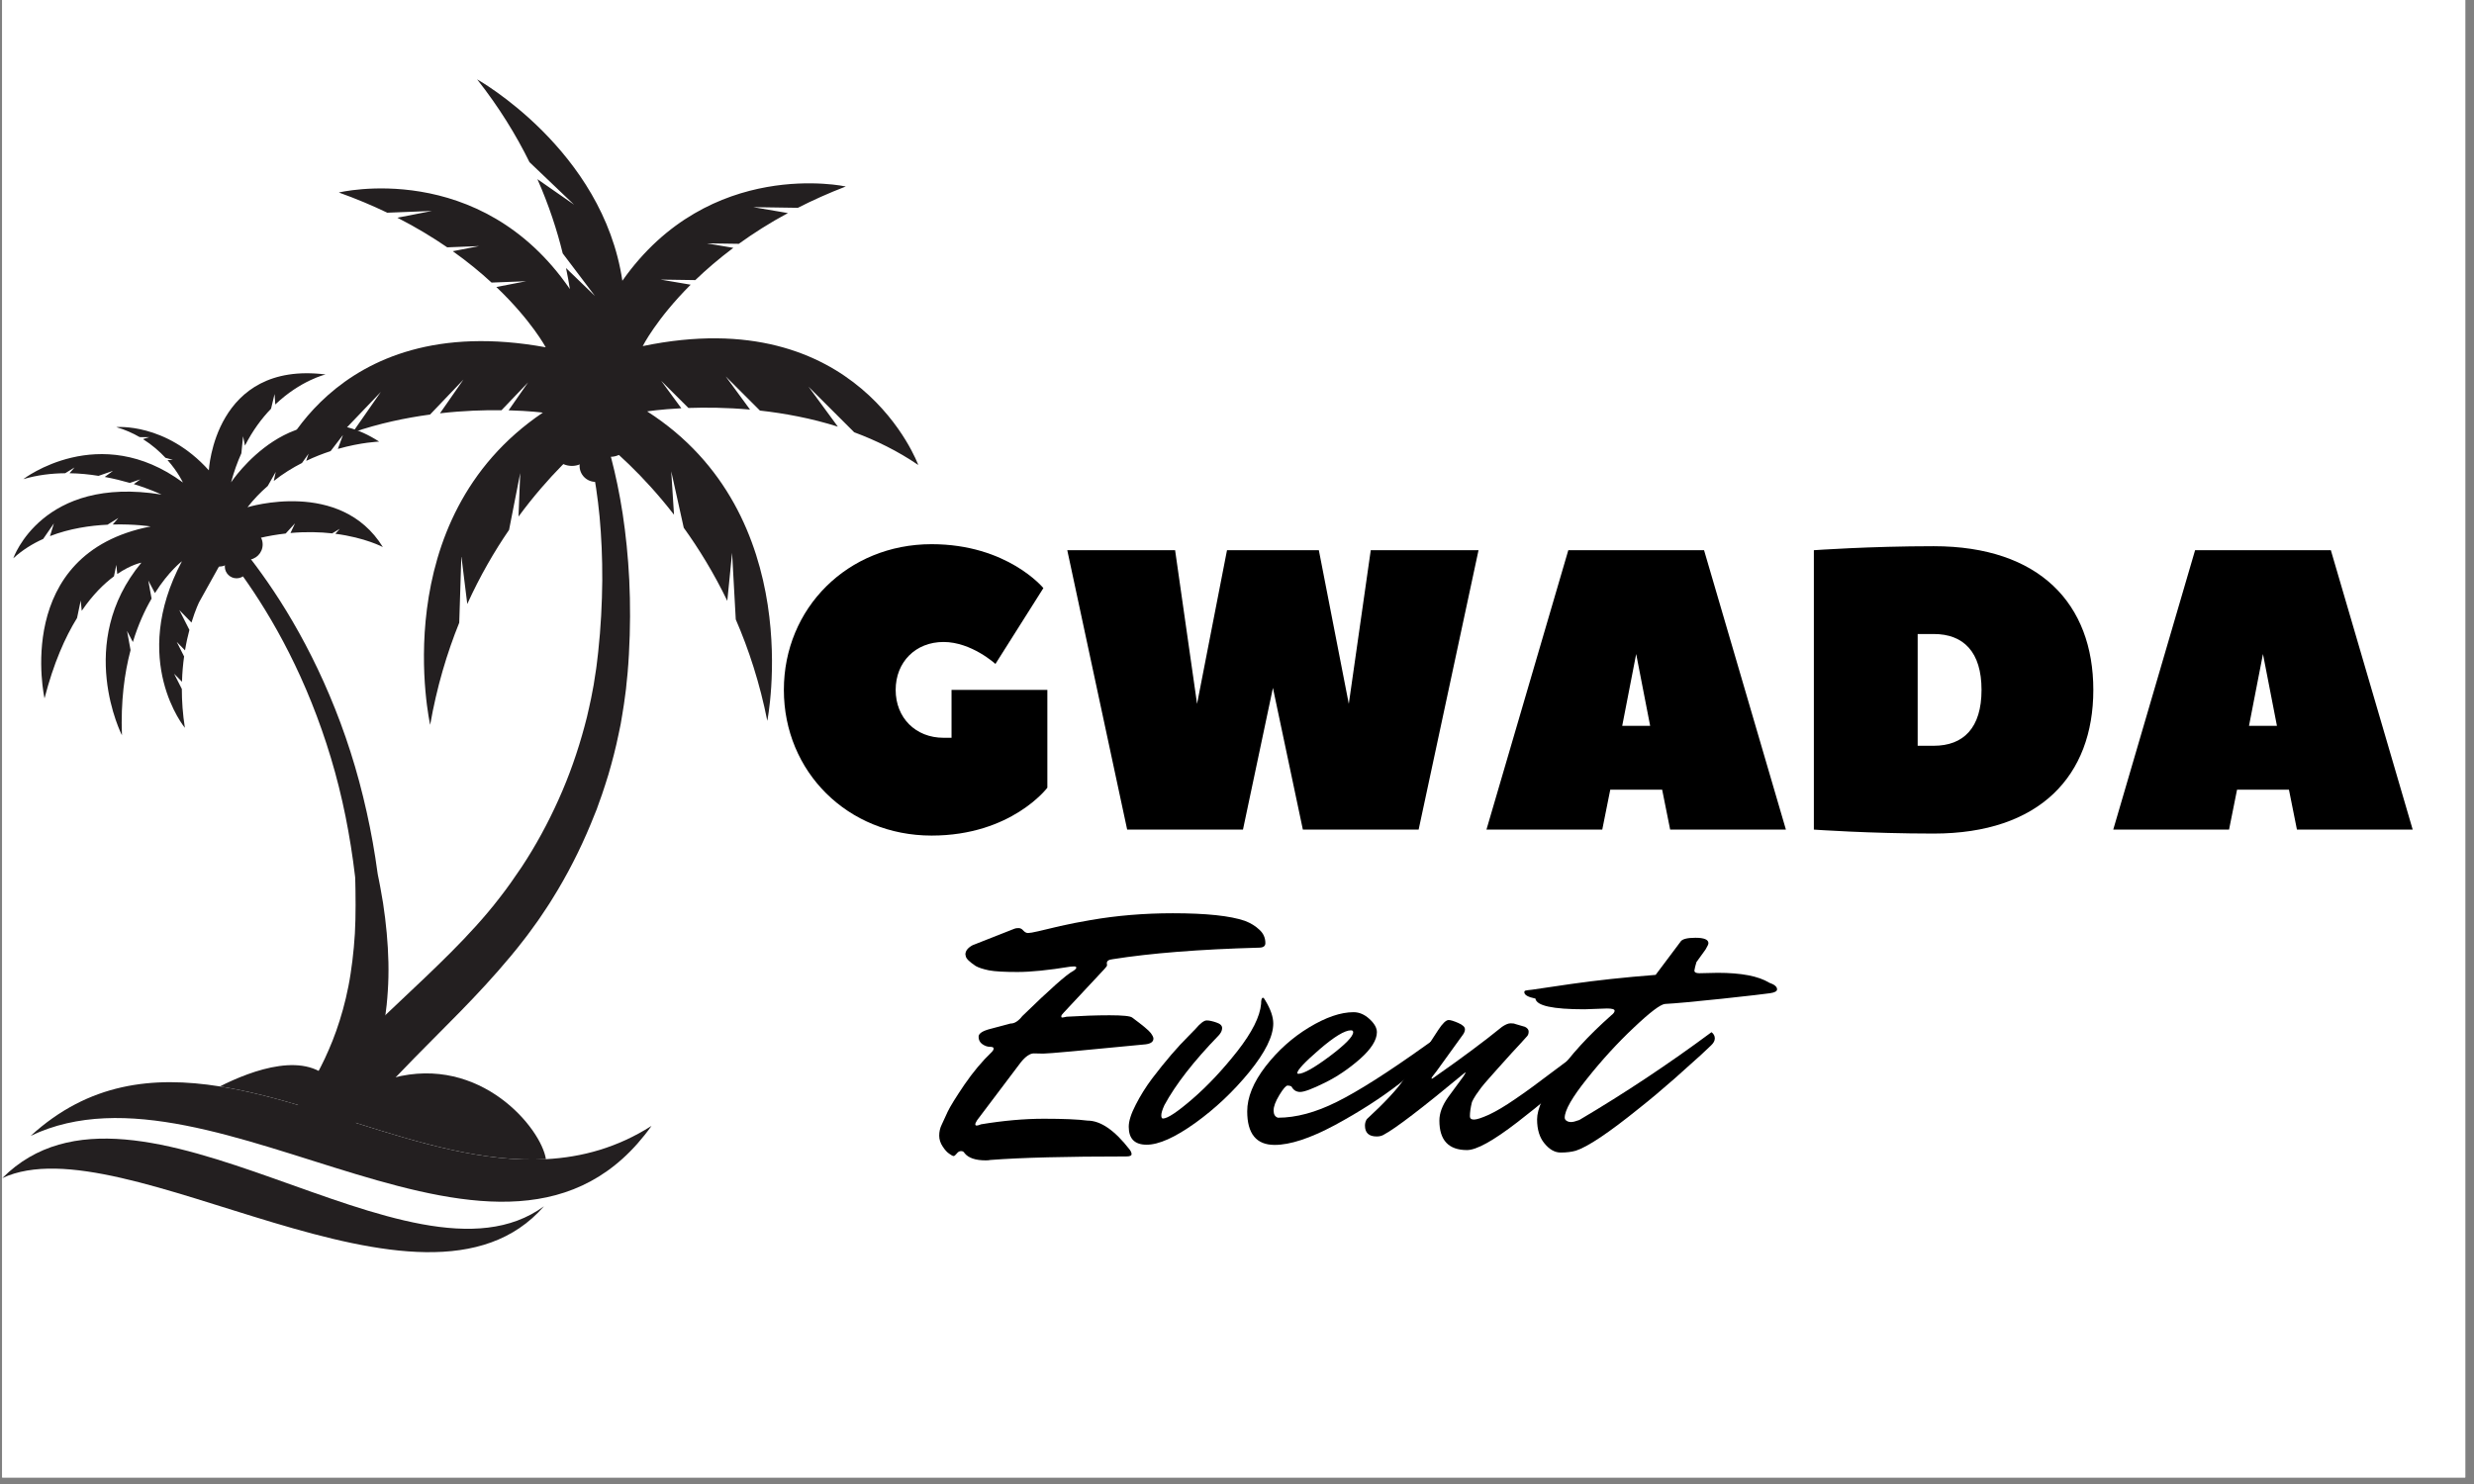<svg xmlns="http://www.w3.org/2000/svg" xmlns:xlink="http://www.w3.org/1999/xlink" width="250" zoomAndPan="magnify" viewBox="0 0 187.5 112.5" height="150" preserveAspectRatio="xMidYMid meet" version="1.0"><rect x="0" y="0" width="187.5" height="112.5" fill="#808080" stroke="none"/><defs><g/><clipPath id="30484b71b3"><path d="M 0.164 0 L 186.836 0 L 186.836 112.004 L 0.164 112.004 Z M 0.164 0 " clip-rule="nonzero"/></clipPath><clipPath id="0ebfb42ef5"><path d="M 20.582 6.016 L 69.594 6.016 L 69.594 54.977 L 20.582 54.977 Z M 20.582 6.016 " clip-rule="nonzero"/></clipPath><clipPath id="adea92f42b"><path d="M 0.176 86.195 L 41.262 86.195 L 41.262 94.926 L 0.176 94.926 Z M 0.176 86.195 " clip-rule="nonzero"/></clipPath></defs><g clip-path="url(#30484b71b3)"><path fill="#ffffff" d="M 0.164 0 L 186.836 0 L 186.836 112.004 L 0.164 112.004 Z M 0.164 0 " fill-opacity="1" fill-rule="nonzero"/><path fill="#ffffff" d="M 0.164 0 L 186.836 0 L 186.836 112.004 L 0.164 112.004 Z M 0.164 0 " fill-opacity="1" fill-rule="nonzero"/></g><g clip-path="url(#0ebfb42ef5)"><path fill="#231f20" d="M 69.594 35.25 C 69.594 35.25 65.078 22.836 48.711 26.238 C 48.711 26.238 49.742 24.184 52.344 21.582 L 50.066 21.195 L 52.695 21.234 C 53.512 20.449 54.469 19.621 55.578 18.789 L 53.574 18.449 L 55.992 18.484 C 57.086 17.695 58.32 16.902 59.715 16.152 L 57.082 15.703 L 60.469 15.754 C 61.586 15.184 62.793 14.641 64.102 14.137 C 64.102 14.137 53.777 11.871 47.168 21.285 C 45.691 11.344 36.16 6.016 36.16 6.016 C 37.82 8.121 39.117 10.238 40.129 12.293 L 43.508 15.516 L 40.73 13.582 C 41.602 15.559 42.219 17.457 42.648 19.211 L 45.09 22.438 L 42.898 20.32 C 43.016 20.871 43.109 21.402 43.191 21.914 C 36.367 11.984 25.68 14.594 25.68 14.594 C 27 15.066 28.223 15.582 29.352 16.125 L 32.738 15.992 L 30.117 16.504 C 31.523 17.223 32.781 17.984 33.895 18.75 L 36.309 18.656 L 34.316 19.043 C 35.445 19.848 36.422 20.652 37.254 21.422 L 39.879 21.32 L 37.617 21.758 C 40.277 24.297 41.359 26.328 41.359 26.328 C 24.914 23.316 20.695 35.836 20.695 35.836 C 22.219 34.742 23.848 33.895 25.492 33.238 L 28.863 29.711 L 26.723 32.785 C 28.734 32.094 30.742 31.676 32.594 31.426 L 35.125 28.773 L 33.344 31.332 C 35.121 31.129 36.723 31.082 38.008 31.098 L 40.023 28.988 L 38.547 31.105 C 40.156 31.148 41.141 31.281 41.141 31.281 C 29.105 39.402 32.602 54.949 32.602 54.949 C 33.102 52.086 33.875 49.508 34.805 47.207 L 34.965 42.152 L 35.414 45.789 C 36.383 43.656 37.473 41.785 38.582 40.168 L 39.426 35.863 L 39.297 39.16 C 41.594 36.039 43.859 33.996 45.113 32.984 C 46.395 33.969 48.707 35.953 51.082 39.02 L 50.871 35.727 L 51.82 40.008 C 52.965 41.598 54.102 43.445 55.121 45.551 L 55.484 41.906 L 55.762 46.957 C 56.75 49.234 57.586 51.793 58.152 54.645 C 58.152 54.645 61.273 39.02 49.047 31.188 C 49.047 31.188 50.031 31.031 51.637 30.949 L 50.109 28.867 L 52.172 30.926 C 53.457 30.883 55.062 30.891 56.844 31.051 L 55 28.535 L 57.594 31.125 C 59.453 31.332 61.473 31.703 63.5 32.344 L 61.281 29.32 L 64.738 32.77 C 66.398 33.387 68.047 34.195 69.594 35.25 " fill-opacity="1" fill-rule="nonzero"/></g><path fill="#231f20" d="M 43.629 29.223 C 43.629 29.223 43.648 29.219 43.688 29.211 C 43.73 29.199 43.766 29.195 43.824 29.184 C 43.855 29.18 43.887 29.176 43.922 29.168 C 43.949 29.168 43.98 29.164 44.016 29.164 C 44.078 29.16 44.141 29.16 44.188 29.172 C 44.238 29.184 44.273 29.207 44.293 29.238 C 44.309 29.273 44.328 29.312 44.352 29.352 C 44.391 29.438 44.438 29.523 44.492 29.641 C 44.703 30.094 45 30.75 45.328 31.609 C 45.652 32.469 46.004 33.523 46.332 34.758 C 46.652 35.988 46.953 37.398 47.191 38.945 C 47.426 40.492 47.602 42.184 47.691 43.973 C 47.777 45.766 47.773 47.66 47.664 49.617 C 47.648 49.863 47.633 50.109 47.617 50.355 C 47.605 50.48 47.598 50.602 47.586 50.727 L 47.574 50.91 L 47.555 51.117 C 47.527 51.359 47.504 51.602 47.48 51.844 L 47.445 52.211 L 47.395 52.594 C 47.324 53.109 47.262 53.633 47.168 54.137 C 47.125 54.391 47.082 54.645 47.039 54.902 C 46.984 55.156 46.934 55.41 46.879 55.668 C 46.672 56.688 46.406 57.707 46.109 58.723 C 45.953 59.227 45.793 59.734 45.621 60.238 L 45.352 60.988 L 45.219 61.363 L 45.07 61.73 C 44.293 63.711 43.359 65.637 42.285 67.445 C 42.148 67.672 42.012 67.895 41.875 68.117 C 41.734 68.34 41.602 68.566 41.453 68.781 C 41.16 69.211 40.883 69.652 40.574 70.066 C 40.422 70.273 40.27 70.484 40.121 70.691 L 40.062 70.77 L 40 70.855 L 39.887 71.004 L 39.664 71.293 C 39.504 71.496 39.348 71.699 39.188 71.898 C 39.027 72.094 38.871 72.289 38.711 72.48 C 37.438 74.012 36.137 75.402 34.891 76.68 C 33.648 77.93 32.477 79.117 31.398 80.211 C 30.332 81.297 29.383 82.289 28.582 83.188 C 27.777 84.09 27.113 84.887 26.586 85.555 C 26.062 86.223 25.684 86.762 25.422 87.133 C 25.172 87.504 25.035 87.699 25.035 87.699 L 21.605 85.398 C 21.605 85.398 21.762 85.176 22.055 84.758 C 22.359 84.348 22.801 83.746 23.398 83.016 C 23.996 82.281 24.746 81.426 25.633 80.488 C 26.523 79.551 27.543 78.531 28.672 77.461 C 29.785 76.406 30.996 75.262 32.273 74.051 C 33.527 72.848 34.828 71.582 36.066 70.207 C 36.219 70.035 36.371 69.863 36.527 69.688 C 36.676 69.516 36.824 69.34 36.973 69.168 L 37.207 68.883 L 37.324 68.742 L 37.375 68.684 L 37.426 68.617 C 37.57 68.43 37.719 68.246 37.863 68.062 C 38.445 67.32 38.992 66.535 39.531 65.734 C 40.594 64.125 41.535 62.395 42.34 60.598 C 43.148 58.805 43.797 56.938 44.301 55.059 C 44.363 54.824 44.426 54.59 44.484 54.355 C 44.539 54.117 44.594 53.883 44.645 53.648 C 44.762 53.176 44.84 52.715 44.93 52.254 L 44.996 51.906 L 45.051 51.543 C 45.09 51.301 45.125 51.059 45.164 50.816 L 45.188 50.656 L 45.211 50.48 L 45.254 50.129 C 45.281 49.895 45.309 49.66 45.336 49.426 C 45.539 47.562 45.629 45.742 45.645 44.016 C 45.656 42.293 45.578 40.66 45.441 39.16 C 45.297 37.664 45.086 36.301 44.848 35.102 C 44.602 33.906 44.324 32.879 44.062 32.047 C 43.797 31.215 43.551 30.57 43.379 30.145 C 43.34 30.039 43.293 29.938 43.258 29.855 C 43.242 29.812 43.223 29.773 43.207 29.738 C 43.195 29.703 43.203 29.66 43.227 29.617 C 43.25 29.57 43.285 29.523 43.332 29.477 C 43.355 29.453 43.375 29.434 43.395 29.414 C 43.422 29.391 43.449 29.367 43.473 29.348 C 43.52 29.309 43.543 29.285 43.582 29.258 C 43.613 29.234 43.629 29.223 43.629 29.223 " fill-opacity="1" fill-rule="nonzero"/><path fill="#231f20" d="M 15.969 39.711 C 15.969 39.711 15.992 39.707 16.035 39.699 C 16.082 39.688 16.133 39.691 16.207 39.688 C 16.363 39.672 16.539 39.703 16.73 39.781 C 16.824 39.82 16.914 39.879 16.996 39.961 C 17.074 40.043 17.152 40.137 17.242 40.238 C 17.422 40.438 17.625 40.672 17.848 40.938 C 18.738 41.992 19.953 43.555 21.227 45.551 C 22.5 47.547 23.824 49.98 24.973 52.707 C 25.551 54.07 26.086 55.504 26.559 56.984 C 27.035 58.465 27.441 59.992 27.785 61.535 C 28.129 63.074 28.406 64.629 28.613 66.172 L 28.637 66.32 L 28.723 66.742 C 28.758 66.926 28.793 67.121 28.832 67.312 C 28.902 67.699 28.969 68.078 29.031 68.457 C 29.145 69.219 29.242 69.977 29.309 70.73 C 29.379 71.484 29.422 72.23 29.438 72.969 C 29.453 73.703 29.438 74.426 29.391 75.133 C 29.348 75.84 29.273 76.531 29.18 77.195 C 29.086 77.863 28.953 78.5 28.816 79.113 C 28.672 79.723 28.512 80.305 28.34 80.855 C 28.258 81.129 28.164 81.391 28.074 81.648 C 27.98 81.902 27.891 82.152 27.797 82.391 C 27.422 83.344 27.035 84.148 26.695 84.797 C 26.355 85.445 26.062 85.941 25.859 86.273 C 25.652 86.605 25.543 86.781 25.543 86.781 L 22.109 84.48 C 22.109 84.48 22.215 84.332 22.41 84.055 C 22.602 83.777 22.871 83.363 23.211 82.828 C 23.293 82.695 23.379 82.555 23.469 82.406 C 23.559 82.258 23.645 82.098 23.742 81.934 C 23.926 81.605 24.125 81.246 24.32 80.855 C 24.422 80.664 24.516 80.457 24.617 80.25 C 24.715 80.039 24.812 79.82 24.91 79.598 C 25.109 79.145 25.301 78.664 25.48 78.156 C 25.84 77.137 26.164 76.004 26.406 74.766 C 26.531 74.148 26.621 73.5 26.707 72.836 C 26.789 72.172 26.852 71.484 26.895 70.781 C 26.934 70.074 26.949 69.355 26.949 68.621 C 26.953 68.254 26.949 67.879 26.941 67.512 C 26.941 67.324 26.938 67.145 26.93 66.949 L 26.922 66.664 L 26.918 66.52 C 26.914 66.48 26.906 66.43 26.902 66.383 C 26.727 64.887 26.484 63.375 26.184 61.875 C 25.879 60.375 25.512 58.887 25.074 57.441 C 24.641 56 24.148 54.598 23.613 53.266 C 22.547 50.598 21.305 48.211 20.102 46.25 C 18.902 44.285 17.75 42.75 16.906 41.707 C 16.695 41.449 16.504 41.219 16.336 41.02 C 16.25 40.922 16.172 40.828 16.102 40.746 C 16.031 40.66 15.988 40.562 15.957 40.469 C 15.906 40.277 15.895 40.098 15.926 39.945 C 15.934 39.871 15.934 39.82 15.953 39.777 C 15.965 39.734 15.969 39.711 15.969 39.711 " fill-opacity="1" fill-rule="nonzero"/><path fill="#231f20" d="M 18.758 38.453 C 19.234 37.844 19.75 37.309 20.293 36.84 L 20.898 35.773 L 20.75 36.461 C 21.445 35.91 22.168 35.465 22.887 35.098 L 23.387 34.395 L 23.207 34.938 C 23.844 34.633 24.469 34.391 25.055 34.199 L 25.992 32.977 L 25.605 34.031 C 27.395 33.523 28.719 33.48 28.734 33.477 C 22.312 29.305 17.512 36.566 17.512 36.566 C 17.73 35.754 17.996 35.023 18.293 34.363 L 18.422 33.074 L 18.566 33.781 C 19.156 32.625 19.844 31.707 20.543 30.984 L 20.809 29.871 L 20.863 30.664 C 22.781 28.832 24.676 28.387 24.676 28.387 C 16.246 27.336 15.828 35.656 15.828 35.656 C 12.562 32.02 8.812 32.379 8.812 32.379 C 9.477 32.57 10.066 32.836 10.586 33.137 L 11.316 33.141 L 10.836 33.289 C 11.531 33.727 12.098 34.23 12.543 34.707 L 13.105 34.859 L 12.695 34.875 C 13.504 35.793 13.863 36.578 13.863 36.578 C 7.516 31.887 1.766 36.324 1.766 36.324 C 2.82 36.012 3.898 35.883 4.941 35.875 L 5.648 35.438 L 5.27 35.875 C 6.031 35.887 6.77 35.961 7.465 36.074 L 8.562 35.695 L 7.938 36.156 C 8.633 36.285 9.273 36.445 9.84 36.609 L 10.633 36.34 L 10.141 36.699 C 11.426 37.098 12.242 37.492 12.242 37.492 C 3.18 36.02 1.008 42.324 1.008 42.324 C 1.691 41.699 2.465 41.219 3.273 40.855 L 4.086 39.676 L 3.789 40.641 C 5.27 40.066 6.828 39.84 8.148 39.777 L 8.969 39.266 L 8.543 39.762 C 10.215 39.715 11.418 39.91 11.418 39.91 C 0.906 41.957 3.375 52.941 3.375 52.941 C 4.055 50.289 4.934 48.312 5.84 46.848 L 6.117 45.523 L 6.195 46.305 C 7.043 45.062 7.898 44.238 8.637 43.691 L 8.816 42.82 L 8.887 43.516 C 9.957 42.785 10.715 42.656 10.715 42.656 C 5.664 48.738 9.242 55.742 9.242 55.742 C 9.145 53.18 9.43 51.043 9.895 49.285 L 9.629 47.832 L 10.07 48.672 C 10.477 47.34 10.98 46.25 11.488 45.379 L 11.238 44.004 L 11.742 44.961 C 12.801 43.285 13.789 42.547 13.789 42.547 C 9.781 50.074 14.012 55.176 14.012 55.176 C 13.848 54.129 13.781 53.145 13.781 52.23 L 13.195 51.074 L 13.793 51.684 C 13.812 50.996 13.871 50.355 13.953 49.766 L 13.395 48.66 L 14.023 49.305 C 14.117 48.727 14.234 48.207 14.355 47.754 L 13.59 46.246 L 14.512 47.195 C 14.816 46.195 15.098 45.637 15.098 45.637 L 17.422 41.461 C 18.949 40.898 20.367 40.59 21.652 40.445 L 22.359 39.672 L 22.016 40.406 C 23.195 40.301 24.258 40.332 25.176 40.434 L 25.75 40.09 L 25.414 40.465 C 27.691 40.758 29.016 41.473 29.016 41.473 C 25.809 36.266 18.758 38.453 18.758 38.453 " fill-opacity="1" fill-rule="nonzero"/><path fill="#231f20" d="M 17.777 41.785 C 17.777 42.43 17.254 42.949 16.609 42.949 C 15.965 42.949 15.441 42.43 15.441 41.785 C 15.441 41.141 15.965 40.621 16.609 40.621 C 17.254 40.621 17.777 41.141 17.777 41.785 " fill-opacity="1" fill-rule="nonzero"/><path fill="#231f20" d="M 19.906 41.277 C 19.906 41.922 19.387 42.441 18.742 42.441 C 18.098 42.441 17.574 41.922 17.574 41.277 C 17.574 40.637 18.098 40.113 18.742 40.113 C 19.387 40.113 19.906 40.637 19.906 41.277 " fill-opacity="1" fill-rule="nonzero"/><path fill="#231f20" d="M 18.824 42.949 C 18.824 43.441 18.422 43.84 17.93 43.84 C 17.438 43.84 17.039 43.441 17.039 42.949 C 17.039 42.457 17.438 42.059 17.93 42.059 C 18.422 42.059 18.824 42.457 18.824 42.949 " fill-opacity="1" fill-rule="nonzero"/><path fill="#231f20" d="M 44.93 33.738 C 44.93 34.613 44.223 35.32 43.344 35.32 C 42.469 35.32 41.758 34.613 41.758 33.738 C 41.758 32.867 42.469 32.16 43.344 32.16 C 44.223 32.16 44.93 32.867 44.93 33.738 " fill-opacity="1" fill-rule="nonzero"/><path fill="#231f20" d="M 47.828 33.051 C 47.828 33.926 47.117 34.633 46.242 34.633 C 45.363 34.633 44.656 33.926 44.656 33.051 C 44.656 32.18 45.363 31.473 46.242 31.473 C 47.117 31.473 47.828 32.18 47.828 33.051 " fill-opacity="1" fill-rule="nonzero"/><path fill="#231f20" d="M 46.352 35.32 C 46.352 35.988 45.809 36.531 45.141 36.531 C 44.469 36.531 43.926 35.988 43.926 35.32 C 43.926 34.652 44.469 34.113 45.141 34.113 C 45.809 34.113 46.352 34.652 46.352 35.32 " fill-opacity="1" fill-rule="nonzero"/><path fill="#231f20" d="M 49.379 85.352 C 38.301 100.848 16.414 79.363 2.324 86.109 C 6.715 82.094 11.582 81.551 16.66 82.359 C 18.789 82.699 20.957 83.273 23.141 83.93 C 24.395 84.305 25.656 84.707 26.922 85.109 C 31.773 86.645 36.66 88.129 41.375 87.875 C 44.113 87.73 46.793 87 49.379 85.352 " fill-opacity="1" fill-rule="nonzero"/><g clip-path="url(#adea92f42b)"><path fill="#231f20" d="M 0.176 89.309 C 10.355 79.109 31.133 98.859 41.227 91.445 C 32.133 101.918 9.375 85.004 0.176 89.309 " fill-opacity="1" fill-rule="nonzero"/></g><path fill="#231f20" d="M 41.375 87.875 C 36.66 88.129 31.773 86.645 26.922 85.109 C 26.785 84.578 26.469 83.875 25.848 82.941 C 27.363 82.422 28.848 81.957 29.781 81.711 C 36.434 79.945 41.02 85.539 41.375 87.875 " fill-opacity="1" fill-rule="nonzero"/><path fill="#231f20" d="M 26.922 85.109 C 25.656 84.707 24.395 84.305 23.141 83.93 C 20.957 83.273 18.789 82.699 16.66 82.359 C 19.102 81.129 23.328 79.551 25.281 82.145 C 25.492 82.426 25.684 82.691 25.848 82.941 C 26.469 83.875 26.785 84.578 26.922 85.109 " fill-opacity="1" fill-rule="nonzero"/><g fill="#000000" fill-opacity="1"><g transform="translate(58.197, 62.891)"><g><path d="M 13.312 -6.961 C 11.195 -6.961 9.684 -8.473 9.684 -10.59 C 9.684 -12.707 11.195 -14.223 13.312 -14.223 C 15.434 -14.223 17.246 -12.559 17.246 -12.559 L 20.879 -18.309 C 20.879 -18.309 18.156 -21.637 12.406 -21.637 C 6.051 -21.637 1.211 -16.793 1.211 -10.59 C 1.211 -4.387 6.051 0.453 12.406 0.453 C 18.457 0.453 21.18 -3.176 21.18 -3.176 L 21.18 -10.59 L 13.918 -10.59 L 13.918 -6.961 C 13.918 -6.961 13.617 -6.961 13.312 -6.961 Z M 13.312 -6.961 "/></g></g></g><g fill="#000000" fill-opacity="1"><g transform="translate(80.586, 62.891)"><g><path d="M 19.367 -21.18 L 12.406 -21.18 L 10.137 -9.531 L 8.473 -21.18 L 0.301 -21.18 L 4.84 0 L 13.617 0 L 15.887 -10.742 L 18.156 0 L 26.93 0 L 31.469 -21.18 L 23.301 -21.18 L 21.637 -9.531 Z M 19.367 -21.18 "/></g></g></g><g fill="#000000" fill-opacity="1"><g transform="translate(112.355, 62.891)"><g><path d="M 16.793 -21.18 L 6.504 -21.18 L 0.301 0 L 9.078 0 L 9.684 -3.027 L 13.617 -3.027 L 14.223 0 L 22.996 0 C 22.996 0 16.824 -21.059 16.793 -21.18 Z M 10.59 -7.867 L 11.648 -13.312 L 12.707 -7.867 Z M 10.59 -7.867 "/></g></g></g><g fill="#000000" fill-opacity="1"><g transform="translate(135.653, 62.891)"><g><path d="M 9.684 -6.355 L 9.684 -14.828 L 10.895 -14.828 C 13.164 -14.828 14.523 -13.465 14.523 -10.59 C 14.523 -7.715 13.164 -6.355 10.895 -6.355 Z M 22.996 -10.59 C 22.996 -17.098 18.941 -21.484 10.895 -21.484 C 6.051 -21.484 1.816 -21.18 1.816 -21.18 L 1.816 0 C 1.816 0 6.051 0.301 10.895 0.301 C 18.941 0.301 22.996 -4.086 22.996 -10.59 Z M 22.996 -10.59 "/></g></g></g><g fill="#000000" fill-opacity="1"><g transform="translate(159.858, 62.891)"><g><path d="M 16.793 -21.18 L 6.504 -21.18 L 0.301 0 L 9.078 0 L 9.684 -3.027 L 13.617 -3.027 L 14.223 0 L 22.996 0 C 22.996 0 16.824 -21.059 16.793 -21.18 Z M 10.59 -7.867 L 11.648 -13.312 L 12.707 -7.867 Z M 10.59 -7.867 "/></g></g></g><g fill="#000000" fill-opacity="1"><g transform="translate(72.728, 86.31)"><g><path d="M 0.438 -13.953 C 0.438 -14.223 0.617 -14.457 0.984 -14.656 L 4.156 -15.906 C 4.227 -15.938 4.332 -15.953 4.469 -15.953 C 4.602 -15.953 4.723 -15.891 4.828 -15.766 C 4.941 -15.641 5.062 -15.578 5.188 -15.578 C 5.312 -15.578 5.578 -15.625 5.984 -15.719 C 6.391 -15.82 6.938 -15.953 7.625 -16.109 C 8.312 -16.266 9.082 -16.414 9.938 -16.562 C 11.926 -16.906 14 -17.078 16.156 -17.078 C 18.695 -17.078 20.52 -16.883 21.625 -16.5 C 22.062 -16.332 22.426 -16.109 22.719 -15.828 C 23.02 -15.555 23.172 -15.219 23.172 -14.812 C 23.172 -14.582 23.008 -14.469 22.688 -14.469 C 18.164 -14.344 14.469 -14.051 11.594 -13.594 C 11.301 -13.562 11.156 -13.461 11.156 -13.297 C 11.156 -13.242 11.16 -13.191 11.172 -13.141 C 11.18 -13.098 11.113 -13 10.969 -12.844 L 7.891 -9.547 C 7.766 -9.422 7.703 -9.328 7.703 -9.266 C 7.703 -9.203 7.723 -9.172 7.766 -9.172 C 7.816 -9.172 7.93 -9.191 8.109 -9.234 C 9.285 -9.305 10.367 -9.344 11.359 -9.344 C 12.359 -9.344 12.93 -9.285 13.078 -9.172 C 13.879 -8.578 14.348 -8.188 14.484 -8 C 14.617 -7.82 14.688 -7.68 14.688 -7.578 C 14.688 -7.336 14.488 -7.191 14.094 -7.141 C 9.312 -6.672 6.727 -6.438 6.344 -6.438 C 5.969 -6.445 5.727 -6.453 5.625 -6.453 C 5.332 -6.453 5.004 -6.227 4.641 -5.781 L 1.328 -1.391 C 1.234 -1.242 1.188 -1.141 1.188 -1.078 C 1.188 -1.016 1.223 -0.984 1.297 -0.984 C 1.367 -0.984 1.477 -1.016 1.625 -1.078 C 3.32 -1.359 4.91 -1.5 6.391 -1.5 C 7.867 -1.5 8.969 -1.453 9.688 -1.359 C 10.688 -1.359 11.754 -0.625 12.891 0.844 C 12.984 0.969 13.031 1.082 13.031 1.188 C 13.031 1.301 12.895 1.359 12.625 1.359 C 8.113 1.359 4.68 1.445 2.328 1.625 C 2.242 1.645 2.129 1.656 1.984 1.656 C 1.203 1.656 0.664 1.473 0.375 1.109 C 0.32 1.004 0.234 0.953 0.109 0.953 C -0.016 0.953 -0.125 1.016 -0.219 1.141 C -0.32 1.266 -0.398 1.328 -0.453 1.328 C -0.516 1.328 -0.625 1.27 -0.781 1.156 C -0.945 1.051 -1.113 0.867 -1.281 0.609 C -1.457 0.348 -1.547 0.07 -1.547 -0.219 C -1.547 -0.52 -1.484 -0.797 -1.359 -1.047 C -1.242 -1.305 -1.094 -1.633 -0.906 -2.031 C -0.719 -2.426 -0.297 -3.109 0.359 -4.078 C 1.023 -5.047 1.719 -5.875 2.438 -6.562 C 2.531 -6.656 2.578 -6.742 2.578 -6.828 C 2.578 -6.91 2.484 -6.953 2.297 -6.953 C 2.109 -6.953 1.914 -7.02 1.719 -7.156 C 1.531 -7.289 1.438 -7.477 1.438 -7.719 C 1.438 -7.969 1.754 -8.172 2.391 -8.328 L 3.859 -8.719 C 3.867 -8.719 3.875 -8.719 3.875 -8.719 C 4.164 -8.719 4.457 -8.906 4.75 -9.281 C 6.844 -11.32 8.129 -12.461 8.609 -12.703 C 8.766 -12.805 8.844 -12.891 8.844 -12.953 C 8.844 -13.016 8.785 -13.047 8.672 -13.047 C 8.566 -13.047 8.477 -13.039 8.406 -13.031 C 6.727 -12.758 5.391 -12.625 4.391 -12.625 C 3.398 -12.625 2.676 -12.664 2.219 -12.75 C 1.77 -12.844 1.438 -12.953 1.219 -13.078 C 0.75 -13.391 0.5 -13.633 0.469 -13.812 Z M 0.438 -13.953 "/></g></g></g><g fill="#000000" fill-opacity="1"><g transform="translate(86.107, 86.31)"><g><path d="M 4.5 -8.312 C 4.863 -8.738 5.145 -8.953 5.344 -8.953 C 5.539 -8.953 5.785 -8.898 6.078 -8.797 C 6.367 -8.703 6.516 -8.562 6.516 -8.375 C 6.516 -8.188 6.426 -8 6.25 -7.812 C 4.363 -5.863 2.992 -4.102 2.141 -2.531 C 1.984 -2.188 1.906 -1.93 1.906 -1.766 C 1.906 -1.598 1.945 -1.516 2.031 -1.516 C 2.375 -1.516 3.117 -2.008 4.266 -3 C 5.422 -4 6.555 -5.207 7.672 -6.625 C 8.785 -8.051 9.383 -9.242 9.469 -10.203 C 9.469 -10.516 9.516 -10.672 9.609 -10.672 C 9.66 -10.672 9.723 -10.598 9.797 -10.453 C 10.191 -9.797 10.391 -9.219 10.391 -8.719 C 10.391 -7.758 9.785 -6.535 8.578 -5.047 C 7.367 -3.566 6 -2.273 4.469 -1.172 C 2.938 -0.078 1.711 0.469 0.797 0.469 C -0.109 0.469 -0.562 0.016 -0.562 -0.891 C -0.562 -1.328 -0.383 -1.883 -0.031 -2.562 C 0.312 -3.238 0.727 -3.906 1.219 -4.562 C 2.227 -5.883 3.145 -6.953 3.969 -7.766 Z M 4.5 -8.312 "/></g></g></g><g fill="#000000" fill-opacity="1"><g transform="translate(93.977, 86.31)"><g><path d="M 8.406 -8.203 C 7.938 -8.203 7.141 -7.719 6.016 -6.75 C 4.898 -5.781 4.344 -5.188 4.344 -4.969 C 4.344 -4.926 4.367 -4.906 4.422 -4.906 C 4.816 -4.906 5.609 -5.348 6.797 -6.234 C 7.984 -7.129 8.578 -7.738 8.578 -8.062 C 8.578 -8.156 8.52 -8.203 8.406 -8.203 Z M 2.625 0.484 C 1.238 0.484 0.547 -0.363 0.547 -2.062 C 0.547 -3.125 1.008 -4.258 1.938 -5.469 C 2.875 -6.676 3.973 -7.66 5.234 -8.422 C 6.504 -9.191 7.629 -9.578 8.609 -9.578 C 9.035 -9.578 9.438 -9.406 9.812 -9.062 C 10.188 -8.719 10.375 -8.383 10.375 -8.062 C 10.375 -7.469 9.945 -6.789 9.094 -6.031 C 8.238 -5.281 7.344 -4.676 6.406 -4.219 C 5.477 -3.758 4.863 -3.531 4.562 -3.531 C 4.27 -3.531 4.051 -3.664 3.906 -3.938 C 3.832 -3.988 3.734 -4.016 3.609 -4.016 C 3.484 -4.016 3.273 -3.773 2.984 -3.297 C 2.691 -2.816 2.547 -2.426 2.547 -2.125 C 2.547 -1.832 2.656 -1.648 2.875 -1.578 C 4.25 -1.578 5.738 -1.977 7.344 -2.781 C 8.957 -3.582 11.188 -5 14.031 -7.031 C 14.227 -7.176 14.531 -7.391 14.938 -7.672 C 15.344 -7.961 15.582 -8.141 15.656 -8.203 C 15.82 -8.066 15.906 -7.91 15.906 -7.734 C 15.906 -7.555 15.82 -7.395 15.656 -7.25 C 14.75 -6.344 13.578 -5.328 12.141 -4.203 C 10.703 -3.086 9.051 -2.023 7.188 -1.016 C 5.32 -0.016 3.801 0.484 2.625 0.484 Z M 2.625 0.484 "/></g></g></g><g fill="#000000" fill-opacity="1"><g transform="translate(103.854, 86.31)"><g><path d="M 5.938 -8.984 C 6.082 -8.984 6.32 -8.91 6.656 -8.766 C 7 -8.617 7.172 -8.457 7.172 -8.281 C 7.172 -8.156 7.125 -8.023 7.031 -7.891 L 5 -5.078 C 4.758 -4.785 4.641 -4.617 4.641 -4.578 C 4.641 -4.547 4.648 -4.531 4.672 -4.531 L 4.797 -4.609 C 6.898 -6.078 8.629 -7.363 9.984 -8.469 C 10.242 -8.645 10.457 -8.734 10.625 -8.734 C 10.801 -8.734 10.914 -8.719 10.969 -8.688 L 11.719 -8.469 C 11.906 -8.375 12 -8.254 12 -8.109 C 12 -7.961 11.961 -7.848 11.891 -7.766 C 11.547 -7.379 11.148 -6.945 10.703 -6.469 C 10.266 -5.988 9.938 -5.625 9.719 -5.375 C 9.5 -5.133 9.254 -4.859 8.984 -4.547 C 8.711 -4.242 8.516 -4.008 8.391 -3.844 C 8.273 -3.688 8.145 -3.504 8 -3.297 C 7.863 -3.086 7.766 -2.91 7.703 -2.766 C 7.598 -2.348 7.547 -1.988 7.547 -1.688 C 7.547 -1.52 7.648 -1.438 7.859 -1.438 C 8.066 -1.438 8.445 -1.562 9 -1.812 C 9.551 -2.07 10.207 -2.461 10.969 -2.984 C 11.738 -3.504 12.758 -4.25 14.031 -5.219 C 15.312 -6.188 16.43 -7.008 17.391 -7.688 C 17.555 -7.551 17.641 -7.395 17.641 -7.219 C 17.641 -7.039 17.555 -6.879 17.391 -6.734 C 16.816 -6.172 16.086 -5.469 15.203 -4.625 C 14.316 -3.781 12.961 -2.648 11.141 -1.234 C 9.316 0.172 8.047 0.875 7.328 0.875 C 5.93 0.875 5.234 0.129 5.234 -1.359 C 5.234 -1.922 5.453 -2.508 5.891 -3.125 L 7.062 -4.719 C 7.164 -4.883 7.219 -4.977 7.219 -5 C 7.219 -5.031 7.164 -5 7.062 -4.906 C 3.906 -2.289 1.895 -0.754 1.031 -0.297 C 0.883 -0.203 0.703 -0.156 0.484 -0.156 C -0.109 -0.156 -0.406 -0.43 -0.406 -0.984 C -0.406 -1.16 -0.359 -1.32 -0.266 -1.469 C 1.066 -2.695 2.004 -3.703 2.547 -4.484 C 2.984 -4.91 3.441 -5.516 3.922 -6.297 C 4.398 -7.078 4.805 -7.719 5.141 -8.219 C 5.473 -8.727 5.738 -8.984 5.938 -8.984 Z M 5.938 -8.984 "/></g></g></g><g fill="#000000" fill-opacity="1"><g transform="translate(116.337, 86.31)"><g><path d="M 12.453 -12.531 L 13.844 -12.562 C 15.633 -12.562 16.938 -12.312 17.75 -11.812 C 18.145 -11.676 18.344 -11.508 18.344 -11.312 C 18.344 -11.164 18.164 -11.066 17.812 -11.016 C 17.457 -10.961 16.234 -10.82 14.141 -10.594 C 12.055 -10.375 10.629 -10.242 9.859 -10.203 C 9.516 -10.18 8.723 -9.582 7.484 -8.406 C 6.242 -7.238 5.062 -5.945 3.938 -4.531 C 2.812 -3.125 2.25 -2.141 2.25 -1.578 C 2.25 -1.484 2.297 -1.406 2.391 -1.344 C 2.484 -1.281 2.598 -1.25 2.734 -1.25 C 2.867 -1.25 3.078 -1.301 3.359 -1.406 C 6.797 -3.438 10.133 -5.656 13.375 -8.062 C 13.539 -7.938 13.625 -7.781 13.625 -7.594 C 13.625 -7.414 13.531 -7.238 13.344 -7.062 C 13.164 -6.895 12.898 -6.645 12.547 -6.312 C 12.191 -5.988 11.535 -5.398 10.578 -4.547 C 9.617 -3.703 8.719 -2.945 7.875 -2.281 C 5.594 -0.438 4 0.629 3.094 0.922 C 2.77 1.016 2.383 1.062 1.938 1.062 C 1.5 1.062 1.094 0.832 0.719 0.375 C 0.344 -0.07 0.156 -0.68 0.156 -1.453 C 0.156 -2.234 0.656 -3.359 1.656 -4.828 C 2.664 -6.297 4.039 -7.801 5.781 -9.344 C 5.945 -9.469 6.031 -9.582 6.031 -9.688 C 6.031 -9.801 5.836 -9.859 5.453 -9.859 L 3.75 -9.797 C 1.344 -9.797 0.102 -10.066 0.031 -10.609 C -0.531 -10.723 -0.812 -10.883 -0.812 -11.094 C -0.812 -11.164 -0.773 -11.207 -0.703 -11.219 C -0.629 -11.227 -0.566 -11.238 -0.516 -11.25 C -0.461 -11.258 -0.367 -11.27 -0.234 -11.281 C -0.109 -11.301 0.883 -11.445 2.75 -11.719 C 4.625 -11.988 6.754 -12.219 9.141 -12.406 L 11.016 -14.906 C 11.129 -15.113 11.508 -15.219 12.156 -15.219 C 12.812 -15.219 13.141 -15.082 13.141 -14.812 C 13.141 -14.727 13.066 -14.566 12.922 -14.328 L 12.234 -13.375 C 12.148 -13.094 12.098 -12.879 12.078 -12.734 C 12.078 -12.598 12.203 -12.531 12.453 -12.531 Z M 12.453 -12.531 "/></g></g></g></svg>